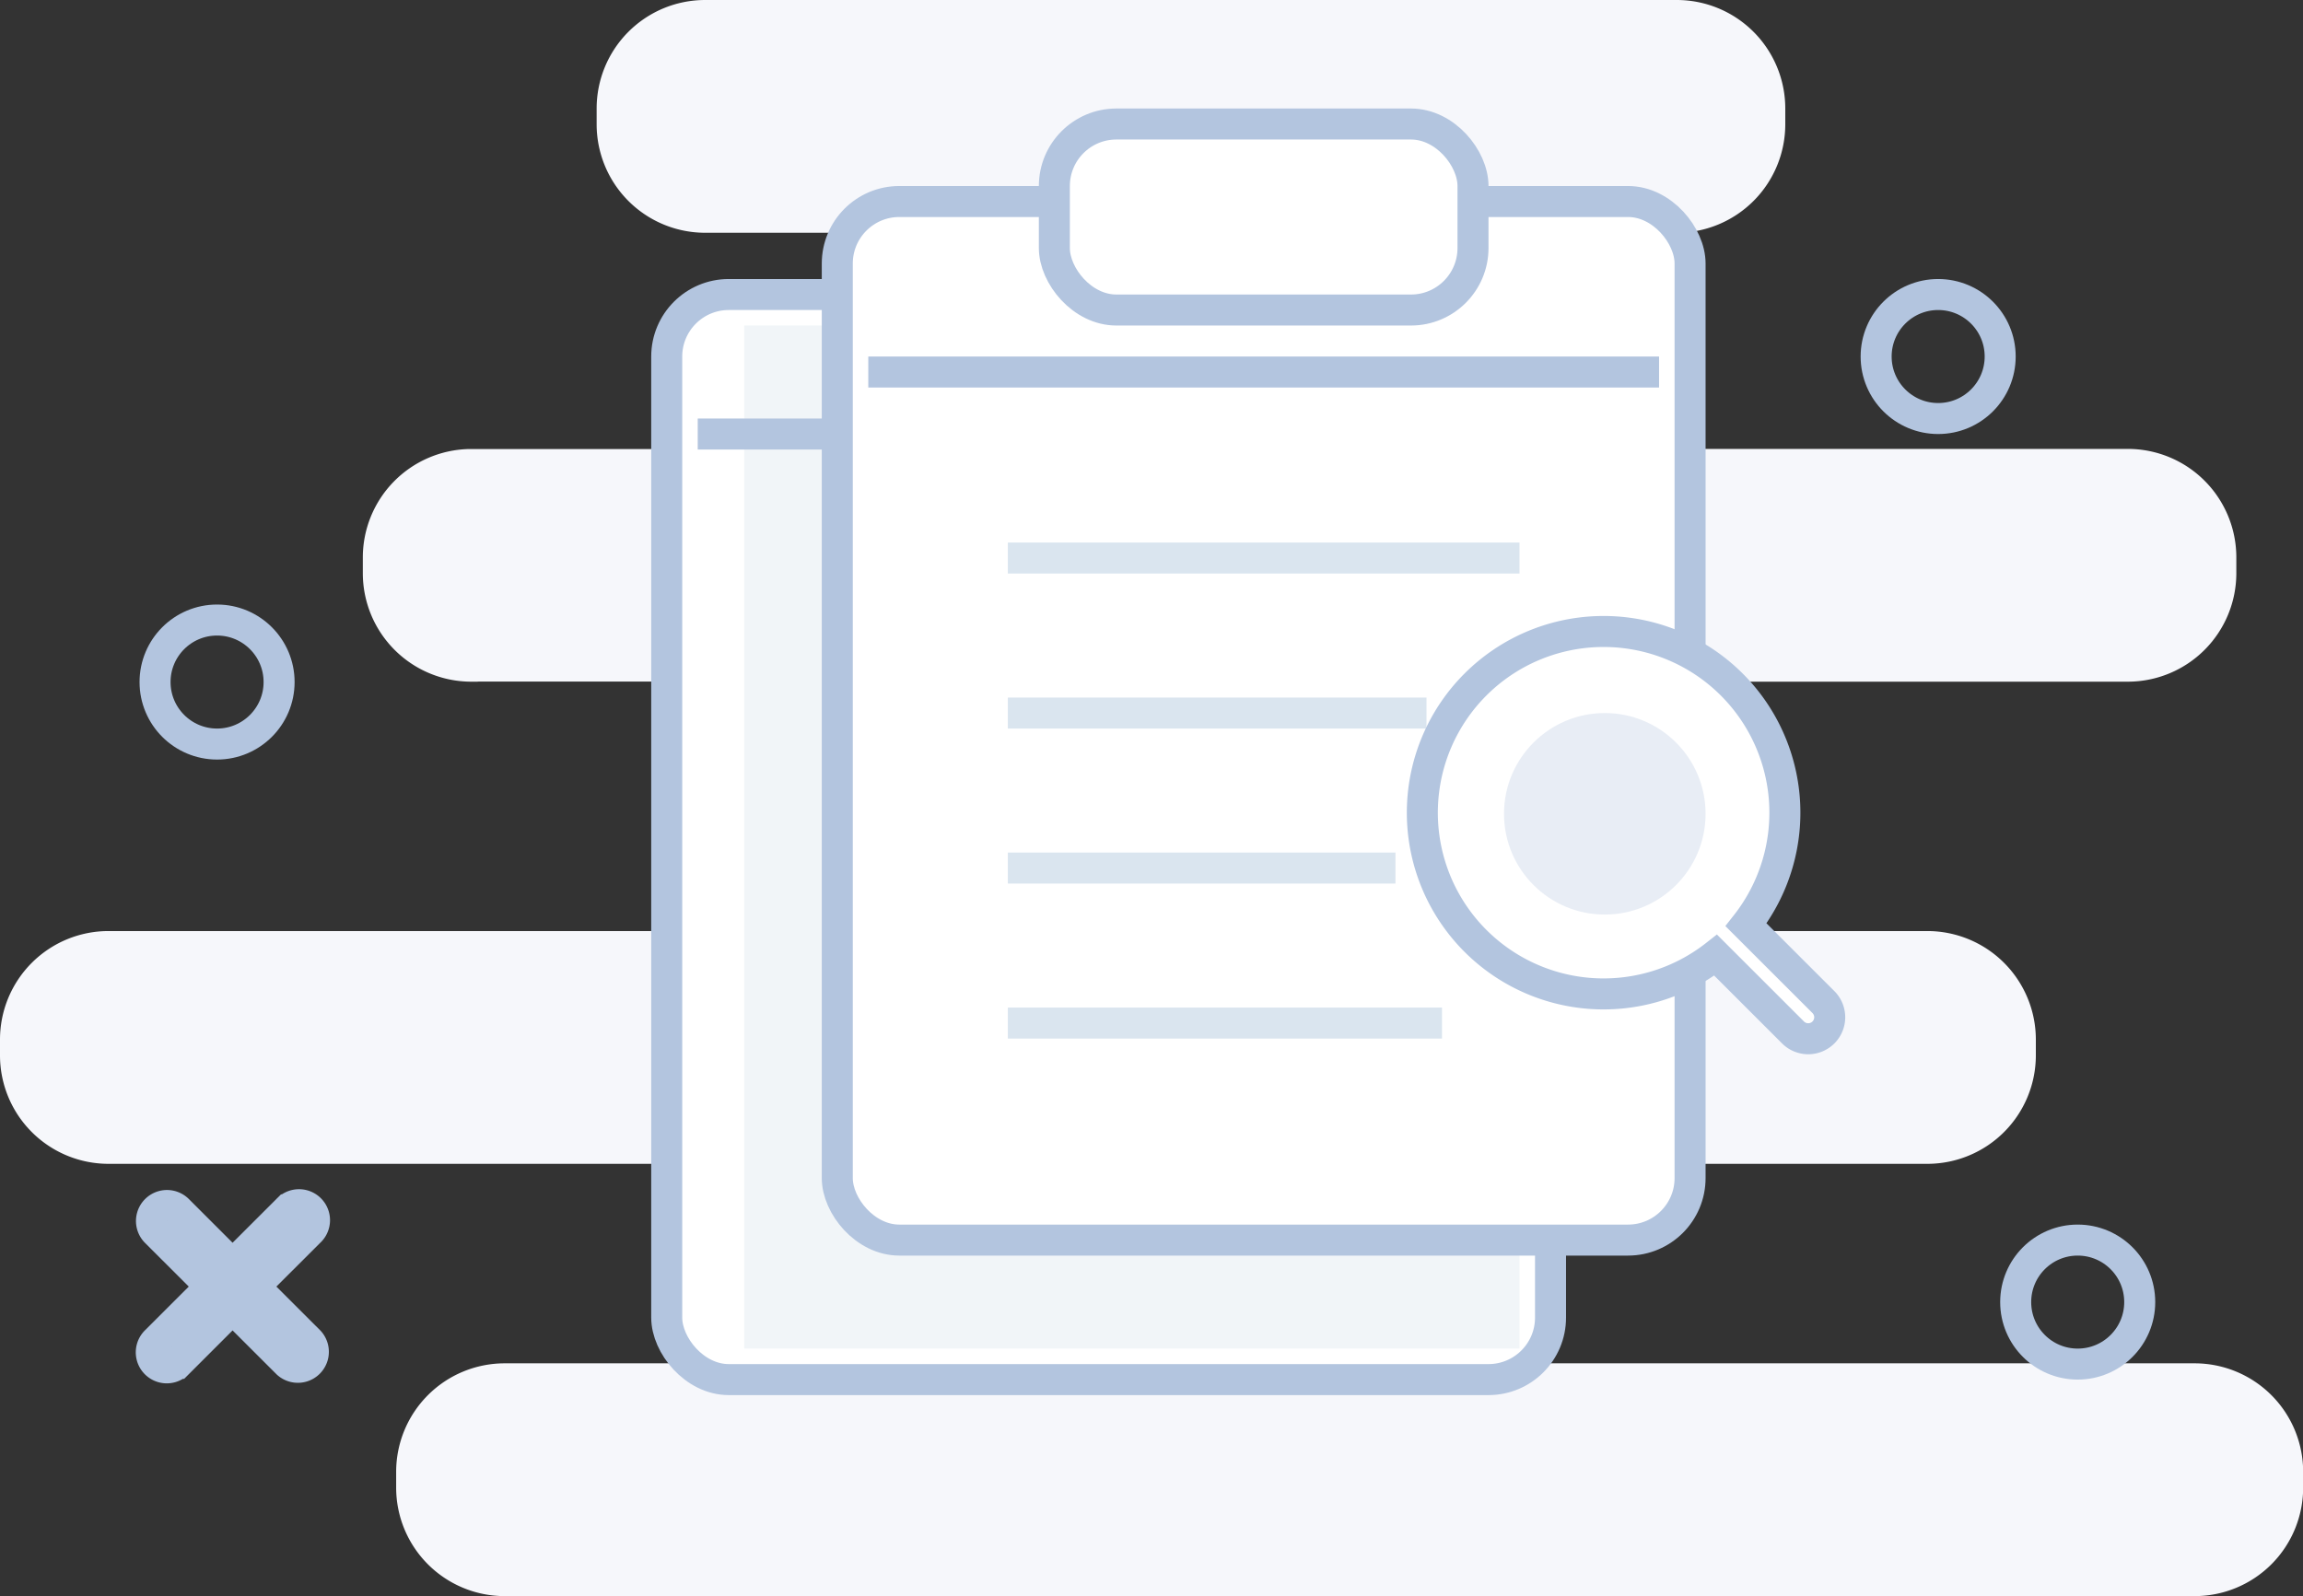 <svg id="组_5" data-name="组 5" xmlns="http://www.w3.org/2000/svg" width="148.53" height="102.969" viewBox="0 0 148.53 102.969">
  <rect x="0" y="0" width="148.53" height="102.969" fill="#333333" stroke="none"/>
<defs>
    <style>
      .cls-1 {
        fill: #f6f7fb;
      }

      .cls-1, .cls-3, .cls-7 {
        fill-rule: evenodd;
      }

      .cls-2, .cls-3 {
        fill: none;
      }

      .cls-2, .cls-3, .cls-4, .cls-7 {
        stroke: #b3c5df;
        stroke-width: 2px;
      }

      .cls-4, .cls-7 {
        fill: #fff;
      }

      .cls-5 {
        fill: #f1f5f8;
      }

      .cls-6 {
        fill: #dae5ef;
      }

      .cls-8 {
        fill: #e8edf5;
      }
    </style>
  </defs>
  <g id="固定bg">
    <path id="矩形_19" data-name="矩形 19" class="cls-1" d="M1125.23,366.976h-78.09c-0.05,0-.09-0.007-0.14-0.007h-28.09c-0.05,0-.1.006-0.14,0.007h-0.37a7,7,0,0,1-7-7V358.96a7,7,0,0,1,6.82-6.991h28.69a6.5,6.5,0,0,0,6.5-6.5v-0.938a6.5,6.5,0,0,0-6.5-6.5h-1.04v-0.015h-12.39a7,7,0,0,1-7-7V330a7,7,0,0,1,7-7h62.66a7,7,0,0,1,7,7v1.016a7,7,0,0,1-7,7h-10.2a6.5,6.5,0,0,0-6.5,6.5v0.944a6.5,6.5,0,0,0,6.5,6.5h39.29a7,7,0,0,1,7,7v1.016A7,7,0,0,1,1125.23,366.976Zm-12.93,16.088a7,7,0,0,1,7,7v1.017a7,7,0,0,1-7,7H995a7,7,0,0,1-7-7v-1.017a7,7,0,0,1,7-7h117.3Zm-91.75,27.887h108.99a7,7,0,0,1,7,7v1.017a7,7,0,0,1-7,7H1020.55a7,7,0,0,1-7-7v-1.017A7,7,0,0,1,1020.55,410.951Z" transform="translate(-988 -323)"/>
    <circle id="椭圆_11" data-name="椭圆 11" class="cls-2" cx="125" cy="23" r="4"/>
    <circle id="椭圆_11_拷贝" data-name="椭圆 11 拷贝" class="cls-2" cx="14" cy="44" r="4"/>
    <path id="圆角矩形_5" data-name="圆角矩形 5" class="cls-3" d="M1007.95,402.464L1004.41,406l3.54,3.535a1,1,0,0,1-1.41,1.415l-3.54-3.536-3.536,3.536a1,1,0,0,1-1.414-1.415l3.54-3.535-3.54-3.536a1,1,0,0,1,1.414-1.414l3.536,3.536,3.54-3.536A1,1,0,1,1,1007.95,402.464Z" transform="translate(-988 -323)"/>
    <circle id="椭圆_11_拷贝_2" data-name="椭圆 11 拷贝 2" class="cls-2" cx="134" cy="84" r="4"/>
  </g>
  <g id="组_3" data-name="组 3">
    <rect id="圆角矩形_1" data-name="圆角矩形 1" class="cls-4" x="43" y="19" width="57" height="70" rx="4" ry="4"/>
    <rect id="圆角矩形_1_拷贝_3" data-name="圆角矩形 1 拷贝 3" class="cls-5" x="48" y="21" width="50" height="66"/>
    <path id="形状_2" data-name="形状 2" class="cls-3" d="M1033,351h53" transform="translate(-988 -323)"/>
    <rect id="圆角矩形_2" data-name="圆角矩形 2" class="cls-6" x="54" y="53" width="39" height="2"/>
    <rect id="圆角矩形_2_拷贝_4" data-name="圆角矩形 2 拷贝 4" class="cls-6" x="54" y="43" width="39" height="2"/>
    <rect id="圆角矩形_2_拷贝" data-name="圆角矩形 2 拷贝" class="cls-6" x="54" y="63" width="39" height="2"/>
    <rect id="圆角矩形_2_拷贝_2" data-name="圆角矩形 2 拷贝 2" class="cls-6" x="54" y="73" width="15" height="2"/>
  </g>
  <g id="组_3_拷贝" data-name="组 3 拷贝">
    <rect id="圆角矩形_1-2" data-name="圆角矩形 1" class="cls-4" x="54" y="13" width="55" height="67" rx="4" ry="4"/>
    <path id="形状_2-2" data-name="形状 2" class="cls-3" d="M1044,347h51" transform="translate(-988 -323)"/>
    <rect id="圆角矩形_2-2" data-name="圆角矩形 2" class="cls-6" x="65" y="55" width="25" height="2"/>
    <rect id="圆角矩形_2_拷贝_4-2" data-name="圆角矩形 2 拷贝 4" class="cls-6" x="65" y="45" width="27" height="2"/>
    <rect id="圆角矩形_2_拷贝_5" data-name="圆角矩形 2 拷贝 5" class="cls-6" x="65" y="35" width="33" height="2"/>
    <rect id="圆角矩形_2_拷贝-2" data-name="圆角矩形 2 拷贝" class="cls-6" x="65" y="65" width="28" height="2"/>
    <rect id="圆角矩形_3" data-name="圆角矩形 3" class="cls-4" x="68" y="8" width="27" height="12" rx="4" ry="4"/>
    <path id="搜索" class="cls-7" d="M1105.59,387.636l-4.98-4.976a11.691,11.691,0,1,0-1.96,1.959l4.98,4.977a1.386,1.386,0,1,0,1.96-1.96h0Z" transform="translate(-988 -323)"/>
    <circle id="椭圆_13" data-name="椭圆 13" class="cls-8" cx="103.5" cy="52.5" r="6.5"/>
  </g>
</svg>
